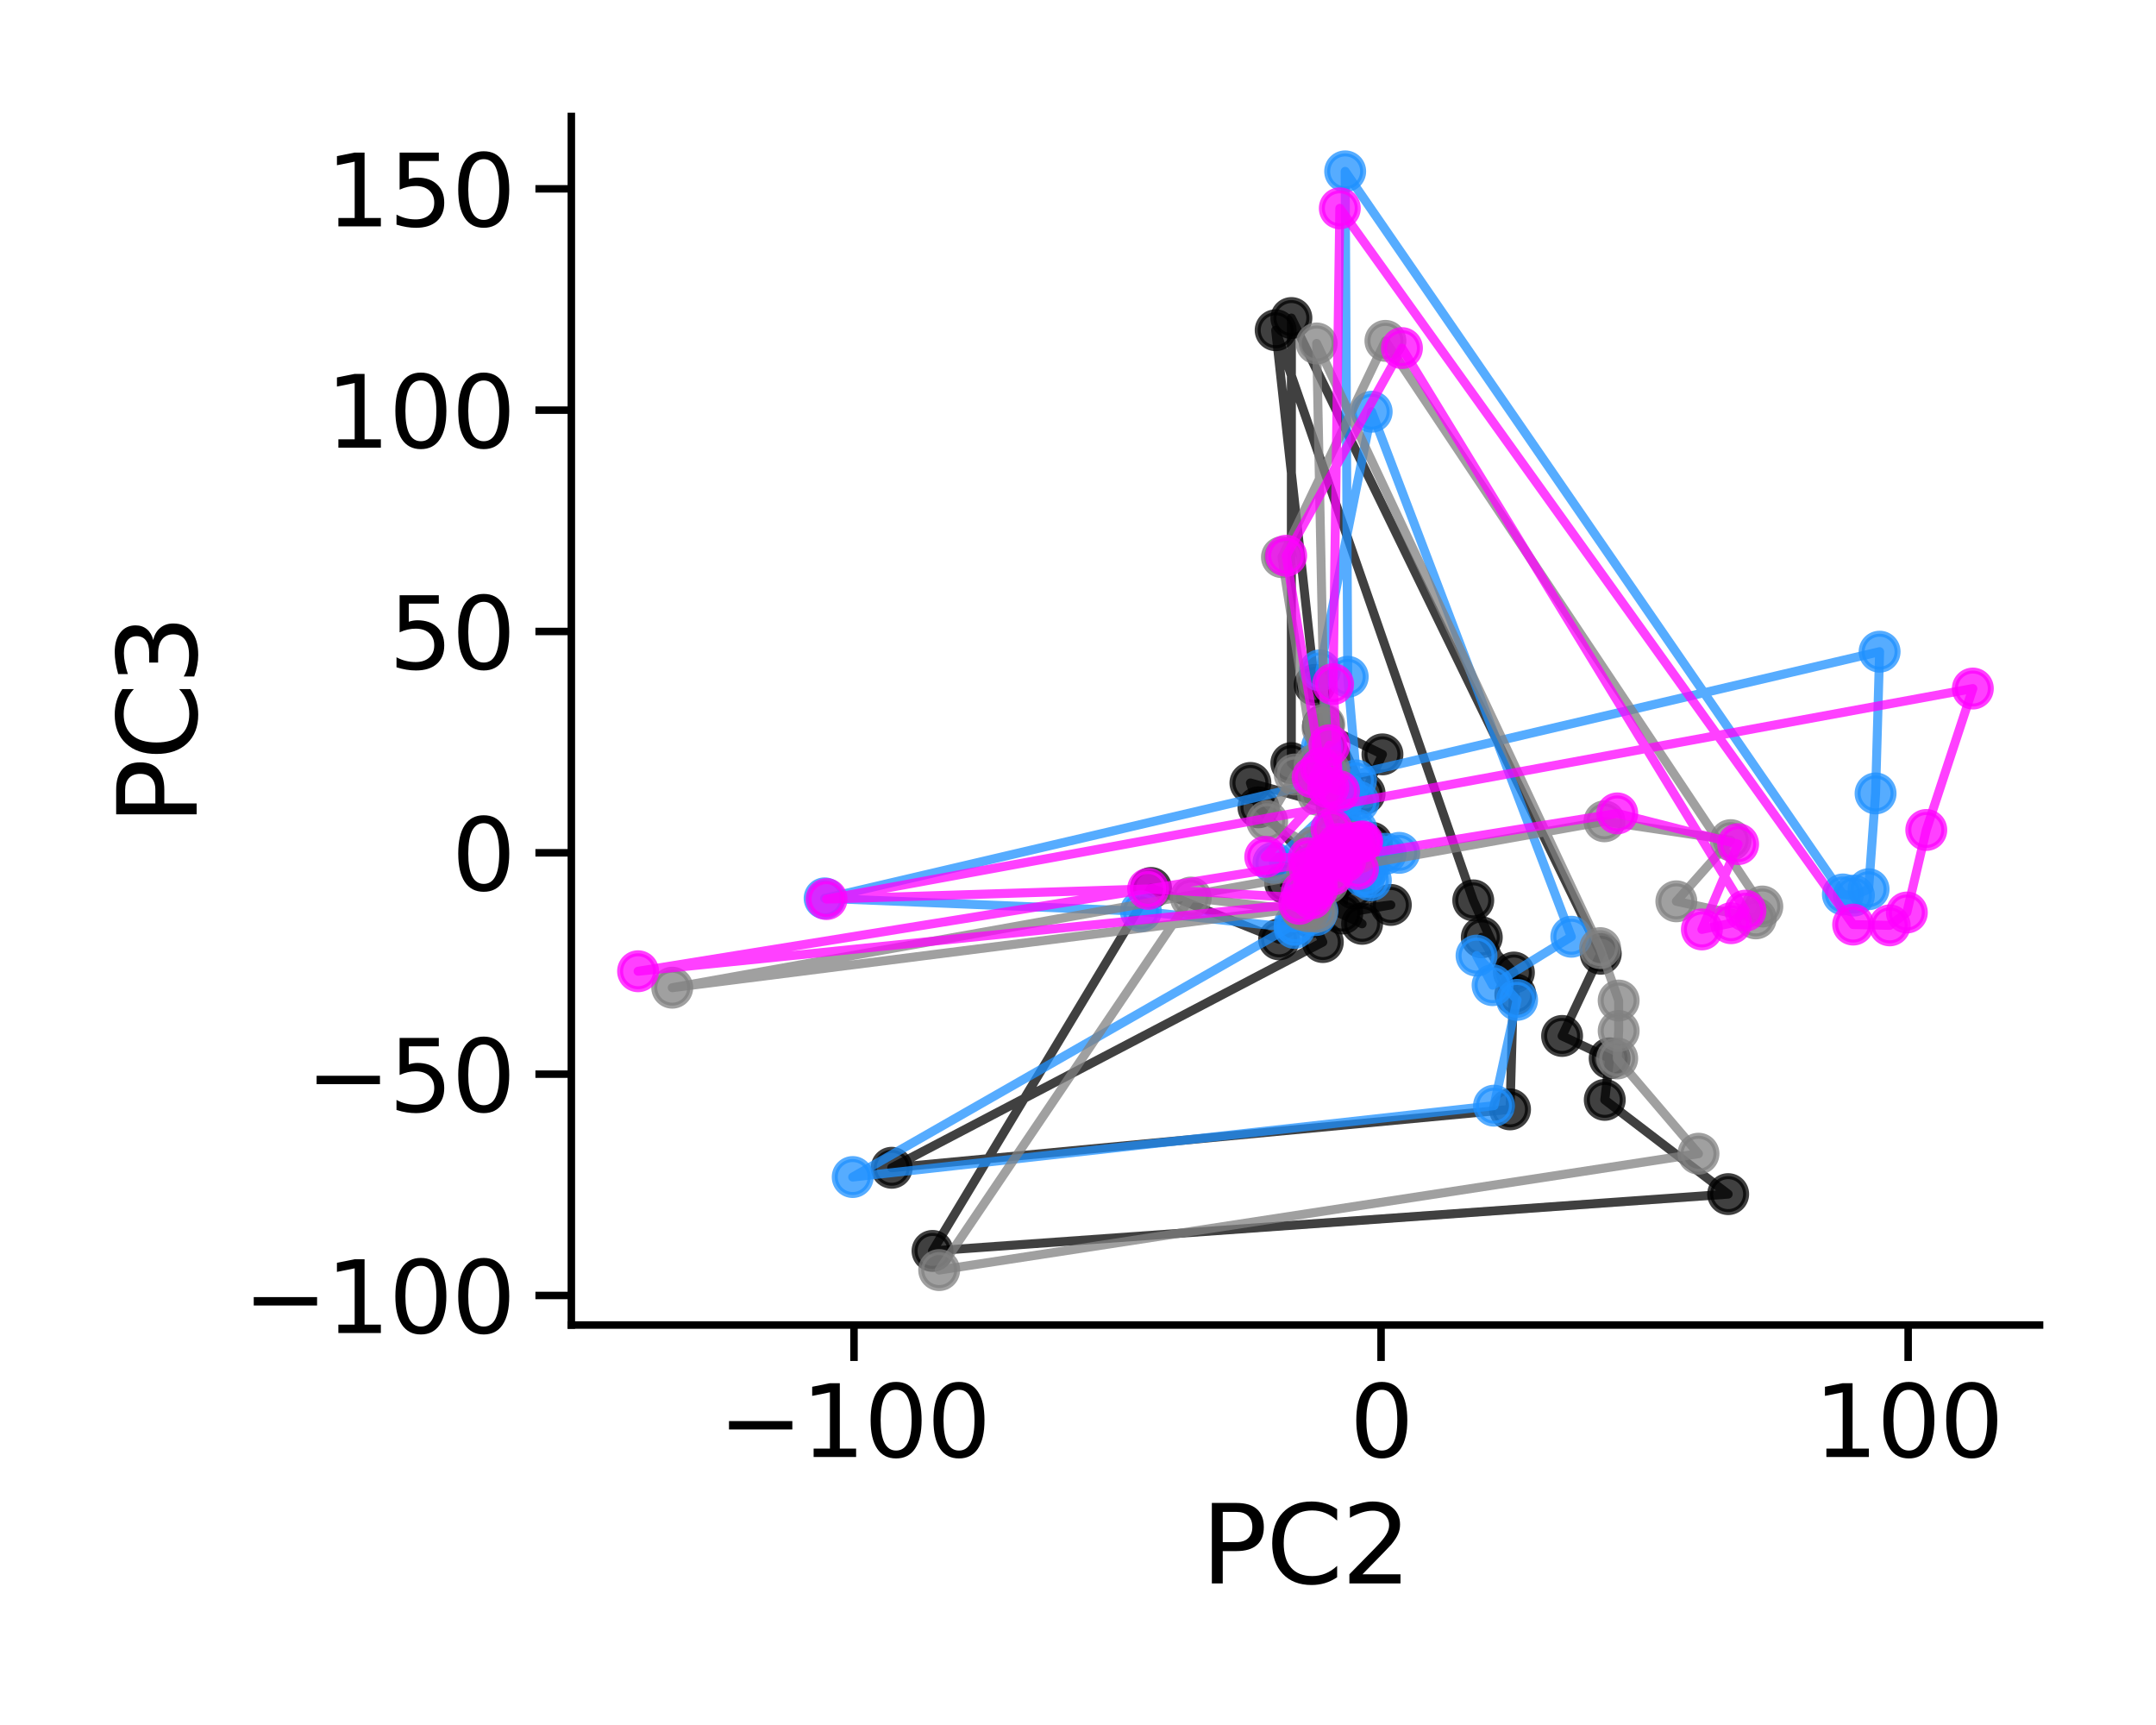 <?xml version="1.0" encoding="utf-8" standalone="no"?>
<!DOCTYPE svg PUBLIC "-//W3C//DTD SVG 1.1//EN"
  "http://www.w3.org/Graphics/SVG/1.1/DTD/svg11.dtd">
<svg xmlns:xlink="http://www.w3.org/1999/xlink" width="360pt" height="288pt" viewBox="0 0 360 288" xmlns="http://www.w3.org/2000/svg" version="1.1">
 <defs>
  <style type="text/css">*{stroke-linejoin: round; stroke-linecap: butt}</style>
 </defs>
 <g id="figure_1">
  <g id="patch_1">
   <path d="M 0 288 
L 360 288 
L 360 0 
L 0 0 
z
" style="fill: #ffffff"/>
  </g>
  <g id="axes_1">
   <g id="patch_2">
    <path d="M 95.4 221.22 
L 340.56 221.22 
L 340.56 19.44 
L 95.4 19.44 
z
" style="fill: #ffffff"/>
   </g>
   <g id="matplotlib.axis_1">
    <g id="xtick_1">
     <g id="line2d_1">
      <defs>
       <path id="m708b10d2e2" d="M 0 0 
L 0 6 
" style="stroke: #000000; stroke-width: 1.25"/>
      </defs>
      <g>
       <use xlink:href="#m708b10d2e2" x="142.596" y="221.22" style="stroke: #000000; stroke-width: 1.25"/>
      </g>
     </g>
     <g id="text_1">
      <!-- −100 -->
      <g transform="translate(119.935 243.257) scale(0.165 -0.165)">
       <defs>
        <path id="DejaVuSans-2212" d="M 678 2272 
L 4684 2272 
L 4684 1741 
L 678 1741 
L 678 2272 
z
" transform="scale(0.016)"/>
        <path id="DejaVuSans-31" d="M 794 531 
L 1825 531 
L 1825 4091 
L 703 3866 
L 703 4441 
L 1819 4666 
L 2450 4666 
L 2450 531 
L 3481 531 
L 3481 0 
L 794 0 
L 794 531 
z
" transform="scale(0.016)"/>
        <path id="DejaVuSans-30" d="M 2034 4250 
Q 1547 4250 1301 3770 
Q 1056 3291 1056 2328 
Q 1056 1369 1301 889 
Q 1547 409 2034 409 
Q 2525 409 2770 889 
Q 3016 1369 3016 2328 
Q 3016 3291 2770 3770 
Q 2525 4250 2034 4250 
z
M 2034 4750 
Q 2819 4750 3233 4129 
Q 3647 3509 3647 2328 
Q 3647 1150 3233 529 
Q 2819 -91 2034 -91 
Q 1250 -91 836 529 
Q 422 1150 422 2328 
Q 422 3509 836 4129 
Q 1250 4750 2034 4750 
z
" transform="scale(0.016)"/>
       </defs>
       <use xlink:href="#DejaVuSans-2212"/>
       <use xlink:href="#DejaVuSans-31" x="83.789"/>
       <use xlink:href="#DejaVuSans-30" x="147.412"/>
       <use xlink:href="#DejaVuSans-30" x="211.035"/>
      </g>
     </g>
    </g>
    <g id="xtick_2">
     <g id="line2d_2">
      <g>
       <use xlink:href="#m708b10d2e2" x="230.605" y="221.22" style="stroke: #000000; stroke-width: 1.25"/>
      </g>
     </g>
     <g id="text_2">
      <!-- 0 -->
      <g transform="translate(225.356 243.257) scale(0.165 -0.165)">
       <use xlink:href="#DejaVuSans-30"/>
      </g>
     </g>
    </g>
    <g id="xtick_3">
     <g id="line2d_3">
      <g>
       <use xlink:href="#m708b10d2e2" x="318.614" y="221.22" style="stroke: #000000; stroke-width: 1.25"/>
      </g>
     </g>
     <g id="text_3">
      <!-- 100 -->
      <g transform="translate(302.867 243.257) scale(0.165 -0.165)">
       <use xlink:href="#DejaVuSans-31"/>
       <use xlink:href="#DejaVuSans-30" x="63.623"/>
       <use xlink:href="#DejaVuSans-30" x="127.246"/>
      </g>
     </g>
    </g>
    <g id="text_4">
     <!-- PC2 -->
     <g transform="translate(200.542 264.366) scale(0.18 -0.18)">
      <defs>
       <path id="DejaVuSans-50" d="M 1259 4147 
L 1259 2394 
L 2053 2394 
Q 2494 2394 2734 2622 
Q 2975 2850 2975 3272 
Q 2975 3691 2734 3919 
Q 2494 4147 2053 4147 
L 1259 4147 
z
M 628 4666 
L 2053 4666 
Q 2838 4666 3239 4311 
Q 3641 3956 3641 3272 
Q 3641 2581 3239 2228 
Q 2838 1875 2053 1875 
L 1259 1875 
L 1259 0 
L 628 0 
L 628 4666 
z
" transform="scale(0.016)"/>
       <path id="DejaVuSans-43" d="M 4122 4306 
L 4122 3641 
Q 3803 3938 3442 4084 
Q 3081 4231 2675 4231 
Q 1875 4231 1450 3742 
Q 1025 3253 1025 2328 
Q 1025 1406 1450 917 
Q 1875 428 2675 428 
Q 3081 428 3442 575 
Q 3803 722 4122 1019 
L 4122 359 
Q 3791 134 3420 21 
Q 3050 -91 2638 -91 
Q 1578 -91 968 557 
Q 359 1206 359 2328 
Q 359 3453 968 4101 
Q 1578 4750 2638 4750 
Q 3056 4750 3426 4639 
Q 3797 4528 4122 4306 
z
" transform="scale(0.016)"/>
       <path id="DejaVuSans-32" d="M 1228 531 
L 3431 531 
L 3431 0 
L 469 0 
L 469 531 
Q 828 903 1448 1529 
Q 2069 2156 2228 2338 
Q 2531 2678 2651 2914 
Q 2772 3150 2772 3378 
Q 2772 3750 2511 3984 
Q 2250 4219 1831 4219 
Q 1534 4219 1204 4116 
Q 875 4013 500 3803 
L 500 4441 
Q 881 4594 1212 4672 
Q 1544 4750 1819 4750 
Q 2544 4750 2975 4387 
Q 3406 4025 3406 3419 
Q 3406 3131 3298 2873 
Q 3191 2616 2906 2266 
Q 2828 2175 2409 1742 
Q 1991 1309 1228 531 
z
" transform="scale(0.016)"/>
      </defs>
      <use xlink:href="#DejaVuSans-50"/>
      <use xlink:href="#DejaVuSans-43" x="60.303"/>
      <use xlink:href="#DejaVuSans-32" x="130.127"/>
     </g>
    </g>
   </g>
   <g id="matplotlib.axis_2">
    <g id="ytick_1">
     <g id="line2d_4">
      <defs>
       <path id="m81d23cf048" d="M 0 0 
L -6 0 
" style="stroke: #000000; stroke-width: 1.25"/>
      </defs>
      <g>
       <use xlink:href="#m81d23cf048" x="95.4" y="216.289" style="stroke: #000000; stroke-width: 1.25"/>
      </g>
     </g>
     <g id="text_5">
      <!-- −100 -->
      <g transform="translate(40.579 222.558) scale(0.165 -0.165)">
       <use xlink:href="#DejaVuSans-2212"/>
       <use xlink:href="#DejaVuSans-31" x="83.789"/>
       <use xlink:href="#DejaVuSans-30" x="147.412"/>
       <use xlink:href="#DejaVuSans-30" x="211.035"/>
      </g>
     </g>
    </g>
    <g id="ytick_2">
     <g id="line2d_5">
      <g>
       <use xlink:href="#m81d23cf048" x="95.4" y="179.336" style="stroke: #000000; stroke-width: 1.25"/>
      </g>
     </g>
     <g id="text_6">
      <!-- −50 -->
      <g transform="translate(51.077 185.605) scale(0.165 -0.165)">
       <defs>
        <path id="DejaVuSans-35" d="M 691 4666 
L 3169 4666 
L 3169 4134 
L 1269 4134 
L 1269 2991 
Q 1406 3038 1543 3061 
Q 1681 3084 1819 3084 
Q 2600 3084 3056 2656 
Q 3513 2228 3513 1497 
Q 3513 744 3044 326 
Q 2575 -91 1722 -91 
Q 1428 -91 1123 -41 
Q 819 9 494 109 
L 494 744 
Q 775 591 1075 516 
Q 1375 441 1709 441 
Q 2250 441 2565 725 
Q 2881 1009 2881 1497 
Q 2881 1984 2565 2268 
Q 2250 2553 1709 2553 
Q 1456 2553 1204 2497 
Q 953 2441 691 2322 
L 691 4666 
z
" transform="scale(0.016)"/>
       </defs>
       <use xlink:href="#DejaVuSans-2212"/>
       <use xlink:href="#DejaVuSans-35" x="83.789"/>
       <use xlink:href="#DejaVuSans-30" x="147.412"/>
      </g>
     </g>
    </g>
    <g id="ytick_3">
     <g id="line2d_6">
      <g>
       <use xlink:href="#m81d23cf048" x="95.4" y="142.383" style="stroke: #000000; stroke-width: 1.25"/>
      </g>
     </g>
     <g id="text_7">
      <!-- 0 -->
      <g transform="translate(75.402 148.652) scale(0.165 -0.165)">
       <use xlink:href="#DejaVuSans-30"/>
      </g>
     </g>
    </g>
    <g id="ytick_4">
     <g id="line2d_7">
      <g>
       <use xlink:href="#m81d23cf048" x="95.4" y="105.43" style="stroke: #000000; stroke-width: 1.25"/>
      </g>
     </g>
     <g id="text_8">
      <!-- 50 -->
      <g transform="translate(64.904 111.699) scale(0.165 -0.165)">
       <use xlink:href="#DejaVuSans-35"/>
       <use xlink:href="#DejaVuSans-30" x="63.623"/>
      </g>
     </g>
    </g>
    <g id="ytick_5">
     <g id="line2d_8">
      <g>
       <use xlink:href="#m81d23cf048" x="95.4" y="68.477" style="stroke: #000000; stroke-width: 1.25"/>
      </g>
     </g>
     <g id="text_9">
      <!-- 100 -->
      <g transform="translate(54.406 74.746) scale(0.165 -0.165)">
       <use xlink:href="#DejaVuSans-31"/>
       <use xlink:href="#DejaVuSans-30" x="63.623"/>
       <use xlink:href="#DejaVuSans-30" x="127.246"/>
      </g>
     </g>
    </g>
    <g id="ytick_6">
     <g id="line2d_9">
      <g>
       <use xlink:href="#m81d23cf048" x="95.4" y="31.524" style="stroke: #000000; stroke-width: 1.25"/>
      </g>
     </g>
     <g id="text_10">
      <!-- 150 -->
      <g transform="translate(54.406 37.792) scale(0.165 -0.165)">
       <use xlink:href="#DejaVuSans-31"/>
       <use xlink:href="#DejaVuSans-35" x="63.623"/>
       <use xlink:href="#DejaVuSans-30" x="127.246"/>
      </g>
     </g>
    </g>
    <g id="text_11">
     <!-- PC3 -->
     <g transform="translate(32.836 137.768) rotate(-90) scale(0.18 -0.18)">
      <defs>
       <path id="DejaVuSans-33" d="M 2597 2516 
Q 3050 2419 3304 2112 
Q 3559 1806 3559 1356 
Q 3559 666 3084 287 
Q 2609 -91 1734 -91 
Q 1441 -91 1130 -33 
Q 819 25 488 141 
L 488 750 
Q 750 597 1062 519 
Q 1375 441 1716 441 
Q 2309 441 2620 675 
Q 2931 909 2931 1356 
Q 2931 1769 2642 2001 
Q 2353 2234 1838 2234 
L 1294 2234 
L 1294 2753 
L 1863 2753 
Q 2328 2753 2575 2939 
Q 2822 3125 2822 3475 
Q 2822 3834 2567 4026 
Q 2313 4219 1838 4219 
Q 1578 4219 1281 4162 
Q 984 4106 628 3988 
L 628 4550 
Q 988 4650 1302 4700 
Q 1616 4750 1894 4750 
Q 2613 4750 3031 4423 
Q 3450 4097 3450 3541 
Q 3450 3153 3228 2886 
Q 3006 2619 2597 2516 
z
" transform="scale(0.016)"/>
      </defs>
      <use xlink:href="#DejaVuSans-50"/>
      <use xlink:href="#DejaVuSans-43" x="60.303"/>
      <use xlink:href="#DejaVuSans-33" x="130.127"/>
     </g>
    </g>
   </g>
   <g id="line2d_10">
    <path d="M 229.044 140.698 
L 225.205 145.438 
L 225.193 142.13 
L 224.124 152.522 
L 232.236 151.085 
L 218.805 152.76 
L 220.881 157.284 
L 148.894 194.968 
L 252.139 185.219 
L 252.785 162.371 
L 247.424 156.494 
L 253.021 166.024 
L 245.999 150.322 
L 213.006 55.133 
L 219.522 114.353 
L 227.861 132.491 
L 220.918 121.109 
L 230.836 125.948 
L 224.373 140.018 
L 220.915 145.349 
L 223.133 146.751 
L 219.658 144.263 
L 217.743 150.785 
L 218.806 153.122 
L 213.581 156.834 
L 192.192 148.251 
L 155.708 208.849 
L 288.56 199.367 
L 267.958 183.631 
L 268.778 176.697 
L 260.832 172.957 
L 267.292 159.23 
L 215.632 53.098 
L 215.62 127.404 
L 223.204 134.73 
L 208.79 130.718 
L 210.129 134.789 
L 219.78 145.13 
L 226.588 145.342 
L 226.16 148.359 
L 218.148 149.887 
L 227.438 154.239 
L 219.675 148.355 
L 214.588 147.42 
" clip-path="url(#p275f819810)" style="fill: none; stroke: #000000; stroke-opacity: 0.75; stroke-width: 1.5; stroke-linecap: square"/>
    <defs>
     <path id="me8324d964f" d="M 0 3 
C 0.796 3 1.559 2.684 2.121 2.121 
C 2.684 1.559 3 0.796 3 0 
C 3 -0.796 2.684 -1.559 2.121 -2.121 
C 1.559 -2.684 0.796 -3 0 -3 
C -0.796 -3 -1.559 -2.684 -2.121 -2.121 
C -2.684 -1.559 -3 -0.796 -3 0 
C -3 0.796 -2.684 1.559 -2.121 2.121 
C -1.559 2.684 -0.796 3 0 3 
z
" style="stroke: #000000; stroke-opacity: 0.75"/>
    </defs>
    <g clip-path="url(#p275f819810)">
     <use xlink:href="#me8324d964f" x="229.044" y="140.698" style="fill-opacity: 0.75; stroke: #000000; stroke-opacity: 0.75"/>
     <use xlink:href="#me8324d964f" x="225.205" y="145.438" style="fill-opacity: 0.75; stroke: #000000; stroke-opacity: 0.75"/>
     <use xlink:href="#me8324d964f" x="225.193" y="142.13" style="fill-opacity: 0.75; stroke: #000000; stroke-opacity: 0.75"/>
     <use xlink:href="#me8324d964f" x="224.124" y="152.522" style="fill-opacity: 0.75; stroke: #000000; stroke-opacity: 0.75"/>
     <use xlink:href="#me8324d964f" x="232.236" y="151.085" style="fill-opacity: 0.75; stroke: #000000; stroke-opacity: 0.75"/>
     <use xlink:href="#me8324d964f" x="218.805" y="152.76" style="fill-opacity: 0.75; stroke: #000000; stroke-opacity: 0.75"/>
     <use xlink:href="#me8324d964f" x="220.881" y="157.284" style="fill-opacity: 0.75; stroke: #000000; stroke-opacity: 0.75"/>
     <use xlink:href="#me8324d964f" x="148.894" y="194.968" style="fill-opacity: 0.75; stroke: #000000; stroke-opacity: 0.75"/>
     <use xlink:href="#me8324d964f" x="252.139" y="185.219" style="fill-opacity: 0.75; stroke: #000000; stroke-opacity: 0.75"/>
     <use xlink:href="#me8324d964f" x="252.785" y="162.371" style="fill-opacity: 0.75; stroke: #000000; stroke-opacity: 0.75"/>
     <use xlink:href="#me8324d964f" x="247.424" y="156.494" style="fill-opacity: 0.75; stroke: #000000; stroke-opacity: 0.75"/>
     <use xlink:href="#me8324d964f" x="253.021" y="166.024" style="fill-opacity: 0.75; stroke: #000000; stroke-opacity: 0.75"/>
     <use xlink:href="#me8324d964f" x="245.999" y="150.322" style="fill-opacity: 0.75; stroke: #000000; stroke-opacity: 0.75"/>
     <use xlink:href="#me8324d964f" x="213.006" y="55.133" style="fill-opacity: 0.75; stroke: #000000; stroke-opacity: 0.75"/>
     <use xlink:href="#me8324d964f" x="219.522" y="114.353" style="fill-opacity: 0.75; stroke: #000000; stroke-opacity: 0.75"/>
     <use xlink:href="#me8324d964f" x="227.861" y="132.491" style="fill-opacity: 0.75; stroke: #000000; stroke-opacity: 0.75"/>
     <use xlink:href="#me8324d964f" x="220.918" y="121.109" style="fill-opacity: 0.75; stroke: #000000; stroke-opacity: 0.75"/>
     <use xlink:href="#me8324d964f" x="230.836" y="125.948" style="fill-opacity: 0.75; stroke: #000000; stroke-opacity: 0.75"/>
     <use xlink:href="#me8324d964f" x="224.373" y="140.018" style="fill-opacity: 0.75; stroke: #000000; stroke-opacity: 0.75"/>
     <use xlink:href="#me8324d964f" x="220.915" y="145.349" style="fill-opacity: 0.75; stroke: #000000; stroke-opacity: 0.75"/>
     <use xlink:href="#me8324d964f" x="223.133" y="146.751" style="fill-opacity: 0.75; stroke: #000000; stroke-opacity: 0.75"/>
     <use xlink:href="#me8324d964f" x="219.658" y="144.263" style="fill-opacity: 0.75; stroke: #000000; stroke-opacity: 0.75"/>
     <use xlink:href="#me8324d964f" x="217.743" y="150.785" style="fill-opacity: 0.75; stroke: #000000; stroke-opacity: 0.75"/>
     <use xlink:href="#me8324d964f" x="218.806" y="153.122" style="fill-opacity: 0.75; stroke: #000000; stroke-opacity: 0.75"/>
     <use xlink:href="#me8324d964f" x="213.581" y="156.834" style="fill-opacity: 0.75; stroke: #000000; stroke-opacity: 0.75"/>
     <use xlink:href="#me8324d964f" x="192.192" y="148.251" style="fill-opacity: 0.75; stroke: #000000; stroke-opacity: 0.75"/>
     <use xlink:href="#me8324d964f" x="155.708" y="208.849" style="fill-opacity: 0.75; stroke: #000000; stroke-opacity: 0.75"/>
     <use xlink:href="#me8324d964f" x="288.56" y="199.367" style="fill-opacity: 0.75; stroke: #000000; stroke-opacity: 0.75"/>
     <use xlink:href="#me8324d964f" x="267.958" y="183.631" style="fill-opacity: 0.75; stroke: #000000; stroke-opacity: 0.75"/>
     <use xlink:href="#me8324d964f" x="268.778" y="176.697" style="fill-opacity: 0.75; stroke: #000000; stroke-opacity: 0.75"/>
     <use xlink:href="#me8324d964f" x="260.832" y="172.957" style="fill-opacity: 0.75; stroke: #000000; stroke-opacity: 0.75"/>
     <use xlink:href="#me8324d964f" x="267.292" y="159.23" style="fill-opacity: 0.75; stroke: #000000; stroke-opacity: 0.75"/>
     <use xlink:href="#me8324d964f" x="215.632" y="53.098" style="fill-opacity: 0.75; stroke: #000000; stroke-opacity: 0.75"/>
     <use xlink:href="#me8324d964f" x="215.62" y="127.404" style="fill-opacity: 0.75; stroke: #000000; stroke-opacity: 0.75"/>
     <use xlink:href="#me8324d964f" x="223.204" y="134.73" style="fill-opacity: 0.75; stroke: #000000; stroke-opacity: 0.75"/>
     <use xlink:href="#me8324d964f" x="208.79" y="130.718" style="fill-opacity: 0.75; stroke: #000000; stroke-opacity: 0.75"/>
     <use xlink:href="#me8324d964f" x="210.129" y="134.789" style="fill-opacity: 0.75; stroke: #000000; stroke-opacity: 0.75"/>
     <use xlink:href="#me8324d964f" x="219.78" y="145.13" style="fill-opacity: 0.75; stroke: #000000; stroke-opacity: 0.75"/>
     <use xlink:href="#me8324d964f" x="226.588" y="145.342" style="fill-opacity: 0.75; stroke: #000000; stroke-opacity: 0.75"/>
     <use xlink:href="#me8324d964f" x="226.16" y="148.359" style="fill-opacity: 0.75; stroke: #000000; stroke-opacity: 0.75"/>
     <use xlink:href="#me8324d964f" x="218.148" y="149.887" style="fill-opacity: 0.75; stroke: #000000; stroke-opacity: 0.75"/>
     <use xlink:href="#me8324d964f" x="227.438" y="154.239" style="fill-opacity: 0.75; stroke: #000000; stroke-opacity: 0.75"/>
     <use xlink:href="#me8324d964f" x="219.675" y="148.355" style="fill-opacity: 0.75; stroke: #000000; stroke-opacity: 0.75"/>
     <use xlink:href="#me8324d964f" x="214.588" y="147.42" style="fill-opacity: 0.75; stroke: #000000; stroke-opacity: 0.75"/>
    </g>
   </g>
   <g id="line2d_11">
    <path d="M 224.998 141.689 
L 221.815 144.75 
L 218.408 145.672 
L 217.785 148.926 
L 218.704 152.606 
L 219.698 152.783 
L 216.185 154.311 
L 142.383 196.514 
L 249.462 184.6 
L 253.315 166.937 
L 246.546 159.546 
L 249.226 164.479 
L 262.374 156.395 
L 229.036 68.74 
L 220.385 111.92 
L 223.77 132.458 
L 220.74 124.693 
L 226.418 130.291 
L 226.513 138.497 
L 222.897 142.674 
L 222.623 144.158 
L 219.002 146.007 
L 217.528 149.866 
L 219.983 152.14 
L 216.166 154.924 
L 190.496 152.14 
L 137.692 149.986 
L 313.849 108.804 
L 313.176 132.468 
L 312.011 148.462 
L 309.556 149.524 
L 307.718 149.335 
L 224.612 28.612 
L 225.038 112.996 
L 226.847 133.851 
L 224.849 132.558 
L 212.635 144.045 
L 221.487 140.441 
L 233.636 142.392 
L 231.361 142.545 
L 228.46 145.041 
L 227.817 146.376 
L 228.899 146.969 
L 225.983 144.364 
" clip-path="url(#p275f819810)" style="fill: none; stroke: #1e90ff; stroke-opacity: 0.75; stroke-width: 1.5; stroke-linecap: square"/>
    <defs>
     <path id="m434bb0f15f" d="M 0 3 
C 0.796 3 1.559 2.684 2.121 2.121 
C 2.684 1.559 3 0.796 3 0 
C 3 -0.796 2.684 -1.559 2.121 -2.121 
C 1.559 -2.684 0.796 -3 0 -3 
C -0.796 -3 -1.559 -2.684 -2.121 -2.121 
C -2.684 -1.559 -3 -0.796 -3 0 
C -3 0.796 -2.684 1.559 -2.121 2.121 
C -1.559 2.684 -0.796 3 0 3 
z
" style="stroke: #1e90ff; stroke-opacity: 0.75"/>
    </defs>
    <g clip-path="url(#p275f819810)">
     <use xlink:href="#m434bb0f15f" x="224.998" y="141.689" style="fill: #1e90ff; fill-opacity: 0.75; stroke: #1e90ff; stroke-opacity: 0.75"/>
     <use xlink:href="#m434bb0f15f" x="221.815" y="144.75" style="fill: #1e90ff; fill-opacity: 0.75; stroke: #1e90ff; stroke-opacity: 0.75"/>
     <use xlink:href="#m434bb0f15f" x="218.408" y="145.672" style="fill: #1e90ff; fill-opacity: 0.75; stroke: #1e90ff; stroke-opacity: 0.75"/>
     <use xlink:href="#m434bb0f15f" x="217.785" y="148.926" style="fill: #1e90ff; fill-opacity: 0.75; stroke: #1e90ff; stroke-opacity: 0.75"/>
     <use xlink:href="#m434bb0f15f" x="218.704" y="152.606" style="fill: #1e90ff; fill-opacity: 0.75; stroke: #1e90ff; stroke-opacity: 0.75"/>
     <use xlink:href="#m434bb0f15f" x="219.698" y="152.783" style="fill: #1e90ff; fill-opacity: 0.75; stroke: #1e90ff; stroke-opacity: 0.75"/>
     <use xlink:href="#m434bb0f15f" x="216.185" y="154.311" style="fill: #1e90ff; fill-opacity: 0.75; stroke: #1e90ff; stroke-opacity: 0.75"/>
     <use xlink:href="#m434bb0f15f" x="142.383" y="196.514" style="fill: #1e90ff; fill-opacity: 0.75; stroke: #1e90ff; stroke-opacity: 0.75"/>
     <use xlink:href="#m434bb0f15f" x="249.462" y="184.6" style="fill: #1e90ff; fill-opacity: 0.75; stroke: #1e90ff; stroke-opacity: 0.75"/>
     <use xlink:href="#m434bb0f15f" x="253.315" y="166.937" style="fill: #1e90ff; fill-opacity: 0.75; stroke: #1e90ff; stroke-opacity: 0.75"/>
     <use xlink:href="#m434bb0f15f" x="246.546" y="159.546" style="fill: #1e90ff; fill-opacity: 0.75; stroke: #1e90ff; stroke-opacity: 0.75"/>
     <use xlink:href="#m434bb0f15f" x="249.226" y="164.479" style="fill: #1e90ff; fill-opacity: 0.75; stroke: #1e90ff; stroke-opacity: 0.75"/>
     <use xlink:href="#m434bb0f15f" x="262.374" y="156.395" style="fill: #1e90ff; fill-opacity: 0.75; stroke: #1e90ff; stroke-opacity: 0.75"/>
     <use xlink:href="#m434bb0f15f" x="229.036" y="68.74" style="fill: #1e90ff; fill-opacity: 0.75; stroke: #1e90ff; stroke-opacity: 0.75"/>
     <use xlink:href="#m434bb0f15f" x="220.385" y="111.92" style="fill: #1e90ff; fill-opacity: 0.75; stroke: #1e90ff; stroke-opacity: 0.75"/>
     <use xlink:href="#m434bb0f15f" x="223.77" y="132.458" style="fill: #1e90ff; fill-opacity: 0.75; stroke: #1e90ff; stroke-opacity: 0.75"/>
     <use xlink:href="#m434bb0f15f" x="220.74" y="124.693" style="fill: #1e90ff; fill-opacity: 0.75; stroke: #1e90ff; stroke-opacity: 0.75"/>
     <use xlink:href="#m434bb0f15f" x="226.418" y="130.291" style="fill: #1e90ff; fill-opacity: 0.75; stroke: #1e90ff; stroke-opacity: 0.75"/>
     <use xlink:href="#m434bb0f15f" x="226.513" y="138.497" style="fill: #1e90ff; fill-opacity: 0.75; stroke: #1e90ff; stroke-opacity: 0.75"/>
     <use xlink:href="#m434bb0f15f" x="222.897" y="142.674" style="fill: #1e90ff; fill-opacity: 0.75; stroke: #1e90ff; stroke-opacity: 0.75"/>
     <use xlink:href="#m434bb0f15f" x="222.623" y="144.158" style="fill: #1e90ff; fill-opacity: 0.75; stroke: #1e90ff; stroke-opacity: 0.75"/>
     <use xlink:href="#m434bb0f15f" x="219.002" y="146.007" style="fill: #1e90ff; fill-opacity: 0.75; stroke: #1e90ff; stroke-opacity: 0.75"/>
     <use xlink:href="#m434bb0f15f" x="217.528" y="149.866" style="fill: #1e90ff; fill-opacity: 0.75; stroke: #1e90ff; stroke-opacity: 0.75"/>
     <use xlink:href="#m434bb0f15f" x="219.983" y="152.14" style="fill: #1e90ff; fill-opacity: 0.75; stroke: #1e90ff; stroke-opacity: 0.75"/>
     <use xlink:href="#m434bb0f15f" x="216.166" y="154.924" style="fill: #1e90ff; fill-opacity: 0.75; stroke: #1e90ff; stroke-opacity: 0.75"/>
     <use xlink:href="#m434bb0f15f" x="190.496" y="152.14" style="fill: #1e90ff; fill-opacity: 0.75; stroke: #1e90ff; stroke-opacity: 0.75"/>
     <use xlink:href="#m434bb0f15f" x="137.692" y="149.986" style="fill: #1e90ff; fill-opacity: 0.75; stroke: #1e90ff; stroke-opacity: 0.75"/>
     <use xlink:href="#m434bb0f15f" x="313.849" y="108.804" style="fill: #1e90ff; fill-opacity: 0.75; stroke: #1e90ff; stroke-opacity: 0.75"/>
     <use xlink:href="#m434bb0f15f" x="313.176" y="132.468" style="fill: #1e90ff; fill-opacity: 0.75; stroke: #1e90ff; stroke-opacity: 0.75"/>
     <use xlink:href="#m434bb0f15f" x="312.011" y="148.462" style="fill: #1e90ff; fill-opacity: 0.75; stroke: #1e90ff; stroke-opacity: 0.75"/>
     <use xlink:href="#m434bb0f15f" x="309.556" y="149.524" style="fill: #1e90ff; fill-opacity: 0.75; stroke: #1e90ff; stroke-opacity: 0.75"/>
     <use xlink:href="#m434bb0f15f" x="307.718" y="149.335" style="fill: #1e90ff; fill-opacity: 0.75; stroke: #1e90ff; stroke-opacity: 0.75"/>
     <use xlink:href="#m434bb0f15f" x="224.612" y="28.612" style="fill: #1e90ff; fill-opacity: 0.75; stroke: #1e90ff; stroke-opacity: 0.75"/>
     <use xlink:href="#m434bb0f15f" x="225.038" y="112.996" style="fill: #1e90ff; fill-opacity: 0.75; stroke: #1e90ff; stroke-opacity: 0.75"/>
     <use xlink:href="#m434bb0f15f" x="226.847" y="133.851" style="fill: #1e90ff; fill-opacity: 0.75; stroke: #1e90ff; stroke-opacity: 0.75"/>
     <use xlink:href="#m434bb0f15f" x="224.849" y="132.558" style="fill: #1e90ff; fill-opacity: 0.75; stroke: #1e90ff; stroke-opacity: 0.75"/>
     <use xlink:href="#m434bb0f15f" x="212.635" y="144.045" style="fill: #1e90ff; fill-opacity: 0.75; stroke: #1e90ff; stroke-opacity: 0.75"/>
     <use xlink:href="#m434bb0f15f" x="221.487" y="140.441" style="fill: #1e90ff; fill-opacity: 0.75; stroke: #1e90ff; stroke-opacity: 0.75"/>
     <use xlink:href="#m434bb0f15f" x="233.636" y="142.392" style="fill: #1e90ff; fill-opacity: 0.75; stroke: #1e90ff; stroke-opacity: 0.75"/>
     <use xlink:href="#m434bb0f15f" x="231.361" y="142.545" style="fill: #1e90ff; fill-opacity: 0.75; stroke: #1e90ff; stroke-opacity: 0.75"/>
     <use xlink:href="#m434bb0f15f" x="228.46" y="145.041" style="fill: #1e90ff; fill-opacity: 0.75; stroke: #1e90ff; stroke-opacity: 0.75"/>
     <use xlink:href="#m434bb0f15f" x="227.817" y="146.376" style="fill: #1e90ff; fill-opacity: 0.75; stroke: #1e90ff; stroke-opacity: 0.75"/>
     <use xlink:href="#m434bb0f15f" x="228.899" y="146.969" style="fill: #1e90ff; fill-opacity: 0.75; stroke: #1e90ff; stroke-opacity: 0.75"/>
     <use xlink:href="#m434bb0f15f" x="225.983" y="144.364" style="fill: #1e90ff; fill-opacity: 0.75; stroke: #1e90ff; stroke-opacity: 0.75"/>
    </g>
   </g>
   <g id="line2d_12">
    <path d="M 225.8 140.53 
L 225.409 140.945 
L 223.459 144.059 
L 219.04 147.285 
L 221.491 146.115 
L 217.429 151.893 
L 217.149 151.592 
L 112.249 164.903 
L 267.904 137.122 
L 288.983 140.265 
L 279.911 150.481 
L 293.177 153.334 
L 294.267 151.347 
L 231.332 56.91 
L 214.054 93.022 
L 219.523 127.675 
L 220.839 121.557 
L 221.955 128.58 
L 222.793 139.153 
L 226.809 142.35 
L 224.645 142.445 
L 222.422 144.16 
L 220.907 144.829 
L 219.133 149.089 
L 218.461 152.163 
L 198.839 149.853 
L 156.82 212.048 
L 283.606 192.618 
L 270.036 176.719 
L 270.28 172.121 
L 270.277 167.047 
L 267.187 158.295 
L 219.853 57.343 
L 221.124 120.981 
L 220.104 132.707 
L 216.191 129.308 
L 211.584 137.113 
L 219.405 141.415 
L 224.516 143.746 
L 221.651 147.46 
L 218.247 145.674 
L 219.195 150.398 
L 219.875 152.206 
L 219.55 149.048 
" clip-path="url(#p275f819810)" style="fill: none; stroke: #808080; stroke-opacity: 0.75; stroke-width: 1.5; stroke-linecap: square"/>
    <defs>
     <path id="mf7436e11f4" d="M 0 3 
C 0.796 3 1.559 2.684 2.121 2.121 
C 2.684 1.559 3 0.796 3 0 
C 3 -0.796 2.684 -1.559 2.121 -2.121 
C 1.559 -2.684 0.796 -3 0 -3 
C -0.796 -3 -1.559 -2.684 -2.121 -2.121 
C -2.684 -1.559 -3 -0.796 -3 0 
C -3 0.796 -2.684 1.559 -2.121 2.121 
C -1.559 2.684 -0.796 3 0 3 
z
" style="stroke: #808080; stroke-opacity: 0.75"/>
    </defs>
    <g clip-path="url(#p275f819810)">
     <use xlink:href="#mf7436e11f4" x="225.8" y="140.53" style="fill: #808080; fill-opacity: 0.75; stroke: #808080; stroke-opacity: 0.75"/>
     <use xlink:href="#mf7436e11f4" x="225.409" y="140.945" style="fill: #808080; fill-opacity: 0.75; stroke: #808080; stroke-opacity: 0.75"/>
     <use xlink:href="#mf7436e11f4" x="223.459" y="144.059" style="fill: #808080; fill-opacity: 0.75; stroke: #808080; stroke-opacity: 0.75"/>
     <use xlink:href="#mf7436e11f4" x="219.04" y="147.285" style="fill: #808080; fill-opacity: 0.75; stroke: #808080; stroke-opacity: 0.75"/>
     <use xlink:href="#mf7436e11f4" x="221.491" y="146.115" style="fill: #808080; fill-opacity: 0.75; stroke: #808080; stroke-opacity: 0.75"/>
     <use xlink:href="#mf7436e11f4" x="217.429" y="151.893" style="fill: #808080; fill-opacity: 0.75; stroke: #808080; stroke-opacity: 0.75"/>
     <use xlink:href="#mf7436e11f4" x="217.149" y="151.592" style="fill: #808080; fill-opacity: 0.75; stroke: #808080; stroke-opacity: 0.75"/>
     <use xlink:href="#mf7436e11f4" x="112.249" y="164.903" style="fill: #808080; fill-opacity: 0.75; stroke: #808080; stroke-opacity: 0.75"/>
     <use xlink:href="#mf7436e11f4" x="267.904" y="137.122" style="fill: #808080; fill-opacity: 0.75; stroke: #808080; stroke-opacity: 0.75"/>
     <use xlink:href="#mf7436e11f4" x="288.983" y="140.265" style="fill: #808080; fill-opacity: 0.75; stroke: #808080; stroke-opacity: 0.75"/>
     <use xlink:href="#mf7436e11f4" x="279.911" y="150.481" style="fill: #808080; fill-opacity: 0.75; stroke: #808080; stroke-opacity: 0.75"/>
     <use xlink:href="#mf7436e11f4" x="293.177" y="153.334" style="fill: #808080; fill-opacity: 0.75; stroke: #808080; stroke-opacity: 0.75"/>
     <use xlink:href="#mf7436e11f4" x="294.267" y="151.347" style="fill: #808080; fill-opacity: 0.75; stroke: #808080; stroke-opacity: 0.75"/>
     <use xlink:href="#mf7436e11f4" x="231.332" y="56.91" style="fill: #808080; fill-opacity: 0.75; stroke: #808080; stroke-opacity: 0.75"/>
     <use xlink:href="#mf7436e11f4" x="214.054" y="93.022" style="fill: #808080; fill-opacity: 0.75; stroke: #808080; stroke-opacity: 0.75"/>
     <use xlink:href="#mf7436e11f4" x="219.523" y="127.675" style="fill: #808080; fill-opacity: 0.75; stroke: #808080; stroke-opacity: 0.75"/>
     <use xlink:href="#mf7436e11f4" x="220.839" y="121.557" style="fill: #808080; fill-opacity: 0.75; stroke: #808080; stroke-opacity: 0.75"/>
     <use xlink:href="#mf7436e11f4" x="221.955" y="128.58" style="fill: #808080; fill-opacity: 0.75; stroke: #808080; stroke-opacity: 0.75"/>
     <use xlink:href="#mf7436e11f4" x="222.793" y="139.153" style="fill: #808080; fill-opacity: 0.75; stroke: #808080; stroke-opacity: 0.75"/>
     <use xlink:href="#mf7436e11f4" x="226.809" y="142.35" style="fill: #808080; fill-opacity: 0.75; stroke: #808080; stroke-opacity: 0.75"/>
     <use xlink:href="#mf7436e11f4" x="224.645" y="142.445" style="fill: #808080; fill-opacity: 0.75; stroke: #808080; stroke-opacity: 0.75"/>
     <use xlink:href="#mf7436e11f4" x="222.422" y="144.16" style="fill: #808080; fill-opacity: 0.75; stroke: #808080; stroke-opacity: 0.75"/>
     <use xlink:href="#mf7436e11f4" x="220.907" y="144.829" style="fill: #808080; fill-opacity: 0.75; stroke: #808080; stroke-opacity: 0.75"/>
     <use xlink:href="#mf7436e11f4" x="219.133" y="149.089" style="fill: #808080; fill-opacity: 0.75; stroke: #808080; stroke-opacity: 0.75"/>
     <use xlink:href="#mf7436e11f4" x="218.461" y="152.163" style="fill: #808080; fill-opacity: 0.75; stroke: #808080; stroke-opacity: 0.75"/>
     <use xlink:href="#mf7436e11f4" x="198.839" y="149.853" style="fill: #808080; fill-opacity: 0.75; stroke: #808080; stroke-opacity: 0.75"/>
     <use xlink:href="#mf7436e11f4" x="156.82" y="212.048" style="fill: #808080; fill-opacity: 0.75; stroke: #808080; stroke-opacity: 0.75"/>
     <use xlink:href="#mf7436e11f4" x="283.606" y="192.618" style="fill: #808080; fill-opacity: 0.75; stroke: #808080; stroke-opacity: 0.75"/>
     <use xlink:href="#mf7436e11f4" x="270.036" y="176.719" style="fill: #808080; fill-opacity: 0.75; stroke: #808080; stroke-opacity: 0.75"/>
     <use xlink:href="#mf7436e11f4" x="270.28" y="172.121" style="fill: #808080; fill-opacity: 0.75; stroke: #808080; stroke-opacity: 0.75"/>
     <use xlink:href="#mf7436e11f4" x="270.277" y="167.047" style="fill: #808080; fill-opacity: 0.75; stroke: #808080; stroke-opacity: 0.75"/>
     <use xlink:href="#mf7436e11f4" x="267.187" y="158.295" style="fill: #808080; fill-opacity: 0.75; stroke: #808080; stroke-opacity: 0.75"/>
     <use xlink:href="#mf7436e11f4" x="219.853" y="57.343" style="fill: #808080; fill-opacity: 0.75; stroke: #808080; stroke-opacity: 0.75"/>
     <use xlink:href="#mf7436e11f4" x="221.124" y="120.981" style="fill: #808080; fill-opacity: 0.75; stroke: #808080; stroke-opacity: 0.75"/>
     <use xlink:href="#mf7436e11f4" x="220.104" y="132.707" style="fill: #808080; fill-opacity: 0.75; stroke: #808080; stroke-opacity: 0.75"/>
     <use xlink:href="#mf7436e11f4" x="216.191" y="129.308" style="fill: #808080; fill-opacity: 0.75; stroke: #808080; stroke-opacity: 0.75"/>
     <use xlink:href="#mf7436e11f4" x="211.584" y="137.113" style="fill: #808080; fill-opacity: 0.75; stroke: #808080; stroke-opacity: 0.75"/>
     <use xlink:href="#mf7436e11f4" x="219.405" y="141.415" style="fill: #808080; fill-opacity: 0.75; stroke: #808080; stroke-opacity: 0.75"/>
     <use xlink:href="#mf7436e11f4" x="224.516" y="143.746" style="fill: #808080; fill-opacity: 0.75; stroke: #808080; stroke-opacity: 0.75"/>
     <use xlink:href="#mf7436e11f4" x="221.651" y="147.46" style="fill: #808080; fill-opacity: 0.75; stroke: #808080; stroke-opacity: 0.75"/>
     <use xlink:href="#mf7436e11f4" x="218.247" y="145.674" style="fill: #808080; fill-opacity: 0.75; stroke: #808080; stroke-opacity: 0.75"/>
     <use xlink:href="#mf7436e11f4" x="219.195" y="150.398" style="fill: #808080; fill-opacity: 0.75; stroke: #808080; stroke-opacity: 0.75"/>
     <use xlink:href="#mf7436e11f4" x="219.875" y="152.206" style="fill: #808080; fill-opacity: 0.75; stroke: #808080; stroke-opacity: 0.75"/>
     <use xlink:href="#mf7436e11f4" x="219.55" y="149.048" style="fill: #808080; fill-opacity: 0.75; stroke: #808080; stroke-opacity: 0.75"/>
    </g>
   </g>
   <g id="line2d_13">
    <path d="M 227.461 140.47 
L 223.465 140.908 
L 221.214 144.03 
L 218.696 144.935 
L 219.361 147.961 
L 217.373 148.928 
L 216.954 150.899 
L 106.544 162.157 
L 270.043 135.804 
L 290.223 140.936 
L 284.175 155.175 
L 289.039 154.138 
L 291.443 152.041 
L 234.092 58.117 
L 214.76 92.784 
L 220.565 128.259 
L 221.973 124.423 
L 219.18 129.786 
L 222.324 138.401 
L 225.566 140.757 
L 221.467 142.58 
L 222.112 142.68 
L 219.888 147.176 
L 219.956 148.435 
L 219.04 149.985 
L 191.71 148.414 
L 138.014 150.111 
L 329.416 114.957 
L 321.643 138.569 
L 318.399 152.35 
L 315.534 154.497 
L 309.432 154.365 
L 223.715 34.781 
L 222.598 114.221 
L 223.593 132.078 
L 221.782 131.458 
L 211.264 143.057 
L 218.521 143.283 
L 227.284 140.598 
L 226.239 140.877 
L 224.585 143.852 
L 222.522 146.032 
L 226.749 145.089 
L 223.801 142.769 
" clip-path="url(#p275f819810)" style="fill: none; stroke: #ff00ff; stroke-opacity: 0.75; stroke-width: 1.5; stroke-linecap: square"/>
    <defs>
     <path id="mcc5eb6309b" d="M 0 3 
C 0.796 3 1.559 2.684 2.121 2.121 
C 2.684 1.559 3 0.796 3 0 
C 3 -0.796 2.684 -1.559 2.121 -2.121 
C 1.559 -2.684 0.796 -3 0 -3 
C -0.796 -3 -1.559 -2.684 -2.121 -2.121 
C -2.684 -1.559 -3 -0.796 -3 0 
C -3 0.796 -2.684 1.559 -2.121 2.121 
C -1.559 2.684 -0.796 3 0 3 
z
" style="stroke: #ff00ff; stroke-opacity: 0.75"/>
    </defs>
    <g clip-path="url(#p275f819810)">
     <use xlink:href="#mcc5eb6309b" x="227.461" y="140.47" style="fill: #ff00ff; fill-opacity: 0.75; stroke: #ff00ff; stroke-opacity: 0.75"/>
     <use xlink:href="#mcc5eb6309b" x="223.465" y="140.908" style="fill: #ff00ff; fill-opacity: 0.75; stroke: #ff00ff; stroke-opacity: 0.75"/>
     <use xlink:href="#mcc5eb6309b" x="221.214" y="144.03" style="fill: #ff00ff; fill-opacity: 0.75; stroke: #ff00ff; stroke-opacity: 0.75"/>
     <use xlink:href="#mcc5eb6309b" x="218.696" y="144.935" style="fill: #ff00ff; fill-opacity: 0.75; stroke: #ff00ff; stroke-opacity: 0.75"/>
     <use xlink:href="#mcc5eb6309b" x="219.361" y="147.961" style="fill: #ff00ff; fill-opacity: 0.75; stroke: #ff00ff; stroke-opacity: 0.75"/>
     <use xlink:href="#mcc5eb6309b" x="217.373" y="148.928" style="fill: #ff00ff; fill-opacity: 0.75; stroke: #ff00ff; stroke-opacity: 0.75"/>
     <use xlink:href="#mcc5eb6309b" x="216.954" y="150.899" style="fill: #ff00ff; fill-opacity: 0.75; stroke: #ff00ff; stroke-opacity: 0.75"/>
     <use xlink:href="#mcc5eb6309b" x="106.544" y="162.157" style="fill: #ff00ff; fill-opacity: 0.75; stroke: #ff00ff; stroke-opacity: 0.75"/>
     <use xlink:href="#mcc5eb6309b" x="270.043" y="135.804" style="fill: #ff00ff; fill-opacity: 0.75; stroke: #ff00ff; stroke-opacity: 0.75"/>
     <use xlink:href="#mcc5eb6309b" x="290.223" y="140.936" style="fill: #ff00ff; fill-opacity: 0.75; stroke: #ff00ff; stroke-opacity: 0.75"/>
     <use xlink:href="#mcc5eb6309b" x="284.175" y="155.175" style="fill: #ff00ff; fill-opacity: 0.75; stroke: #ff00ff; stroke-opacity: 0.75"/>
     <use xlink:href="#mcc5eb6309b" x="289.039" y="154.138" style="fill: #ff00ff; fill-opacity: 0.75; stroke: #ff00ff; stroke-opacity: 0.75"/>
     <use xlink:href="#mcc5eb6309b" x="291.443" y="152.041" style="fill: #ff00ff; fill-opacity: 0.75; stroke: #ff00ff; stroke-opacity: 0.75"/>
     <use xlink:href="#mcc5eb6309b" x="234.092" y="58.117" style="fill: #ff00ff; fill-opacity: 0.75; stroke: #ff00ff; stroke-opacity: 0.75"/>
     <use xlink:href="#mcc5eb6309b" x="214.76" y="92.784" style="fill: #ff00ff; fill-opacity: 0.75; stroke: #ff00ff; stroke-opacity: 0.75"/>
     <use xlink:href="#mcc5eb6309b" x="220.565" y="128.259" style="fill: #ff00ff; fill-opacity: 0.75; stroke: #ff00ff; stroke-opacity: 0.75"/>
     <use xlink:href="#mcc5eb6309b" x="221.973" y="124.423" style="fill: #ff00ff; fill-opacity: 0.75; stroke: #ff00ff; stroke-opacity: 0.75"/>
     <use xlink:href="#mcc5eb6309b" x="219.18" y="129.786" style="fill: #ff00ff; fill-opacity: 0.75; stroke: #ff00ff; stroke-opacity: 0.75"/>
     <use xlink:href="#mcc5eb6309b" x="222.324" y="138.401" style="fill: #ff00ff; fill-opacity: 0.75; stroke: #ff00ff; stroke-opacity: 0.75"/>
     <use xlink:href="#mcc5eb6309b" x="225.566" y="140.757" style="fill: #ff00ff; fill-opacity: 0.75; stroke: #ff00ff; stroke-opacity: 0.75"/>
     <use xlink:href="#mcc5eb6309b" x="221.467" y="142.58" style="fill: #ff00ff; fill-opacity: 0.75; stroke: #ff00ff; stroke-opacity: 0.75"/>
     <use xlink:href="#mcc5eb6309b" x="222.112" y="142.68" style="fill: #ff00ff; fill-opacity: 0.75; stroke: #ff00ff; stroke-opacity: 0.75"/>
     <use xlink:href="#mcc5eb6309b" x="219.888" y="147.176" style="fill: #ff00ff; fill-opacity: 0.75; stroke: #ff00ff; stroke-opacity: 0.75"/>
     <use xlink:href="#mcc5eb6309b" x="219.956" y="148.435" style="fill: #ff00ff; fill-opacity: 0.75; stroke: #ff00ff; stroke-opacity: 0.75"/>
     <use xlink:href="#mcc5eb6309b" x="219.04" y="149.985" style="fill: #ff00ff; fill-opacity: 0.75; stroke: #ff00ff; stroke-opacity: 0.75"/>
     <use xlink:href="#mcc5eb6309b" x="191.71" y="148.414" style="fill: #ff00ff; fill-opacity: 0.75; stroke: #ff00ff; stroke-opacity: 0.75"/>
     <use xlink:href="#mcc5eb6309b" x="138.014" y="150.111" style="fill: #ff00ff; fill-opacity: 0.75; stroke: #ff00ff; stroke-opacity: 0.75"/>
     <use xlink:href="#mcc5eb6309b" x="329.416" y="114.957" style="fill: #ff00ff; fill-opacity: 0.75; stroke: #ff00ff; stroke-opacity: 0.75"/>
     <use xlink:href="#mcc5eb6309b" x="321.643" y="138.569" style="fill: #ff00ff; fill-opacity: 0.75; stroke: #ff00ff; stroke-opacity: 0.75"/>
     <use xlink:href="#mcc5eb6309b" x="318.399" y="152.35" style="fill: #ff00ff; fill-opacity: 0.75; stroke: #ff00ff; stroke-opacity: 0.75"/>
     <use xlink:href="#mcc5eb6309b" x="315.534" y="154.497" style="fill: #ff00ff; fill-opacity: 0.75; stroke: #ff00ff; stroke-opacity: 0.75"/>
     <use xlink:href="#mcc5eb6309b" x="309.432" y="154.365" style="fill: #ff00ff; fill-opacity: 0.75; stroke: #ff00ff; stroke-opacity: 0.75"/>
     <use xlink:href="#mcc5eb6309b" x="223.715" y="34.781" style="fill: #ff00ff; fill-opacity: 0.75; stroke: #ff00ff; stroke-opacity: 0.75"/>
     <use xlink:href="#mcc5eb6309b" x="222.598" y="114.221" style="fill: #ff00ff; fill-opacity: 0.75; stroke: #ff00ff; stroke-opacity: 0.75"/>
     <use xlink:href="#mcc5eb6309b" x="223.593" y="132.078" style="fill: #ff00ff; fill-opacity: 0.75; stroke: #ff00ff; stroke-opacity: 0.75"/>
     <use xlink:href="#mcc5eb6309b" x="221.782" y="131.458" style="fill: #ff00ff; fill-opacity: 0.75; stroke: #ff00ff; stroke-opacity: 0.75"/>
     <use xlink:href="#mcc5eb6309b" x="211.264" y="143.057" style="fill: #ff00ff; fill-opacity: 0.75; stroke: #ff00ff; stroke-opacity: 0.75"/>
     <use xlink:href="#mcc5eb6309b" x="218.521" y="143.283" style="fill: #ff00ff; fill-opacity: 0.75; stroke: #ff00ff; stroke-opacity: 0.75"/>
     <use xlink:href="#mcc5eb6309b" x="227.284" y="140.598" style="fill: #ff00ff; fill-opacity: 0.75; stroke: #ff00ff; stroke-opacity: 0.75"/>
     <use xlink:href="#mcc5eb6309b" x="226.239" y="140.877" style="fill: #ff00ff; fill-opacity: 0.75; stroke: #ff00ff; stroke-opacity: 0.75"/>
     <use xlink:href="#mcc5eb6309b" x="224.585" y="143.852" style="fill: #ff00ff; fill-opacity: 0.75; stroke: #ff00ff; stroke-opacity: 0.75"/>
     <use xlink:href="#mcc5eb6309b" x="222.522" y="146.032" style="fill: #ff00ff; fill-opacity: 0.75; stroke: #ff00ff; stroke-opacity: 0.75"/>
     <use xlink:href="#mcc5eb6309b" x="226.749" y="145.089" style="fill: #ff00ff; fill-opacity: 0.75; stroke: #ff00ff; stroke-opacity: 0.75"/>
     <use xlink:href="#mcc5eb6309b" x="223.801" y="142.769" style="fill: #ff00ff; fill-opacity: 0.75; stroke: #ff00ff; stroke-opacity: 0.75"/>
    </g>
   </g>
   <g id="patch_3">
    <path d="M 95.4 221.22 
L 95.4 19.44 
" style="fill: none; stroke: #000000; stroke-width: 1.25; stroke-linejoin: miter; stroke-linecap: square"/>
   </g>
   <g id="patch_4">
    <path d="M 95.4 221.22 
L 340.56 221.22 
" style="fill: none; stroke: #000000; stroke-width: 1.25; stroke-linejoin: miter; stroke-linecap: square"/>
   </g>
  </g>
 </g>
 <defs>
  <clipPath id="p275f819810">
   <rect x="95.4" y="19.44" width="245.16" height="201.78"/>
  </clipPath>
 </defs>
</svg>

